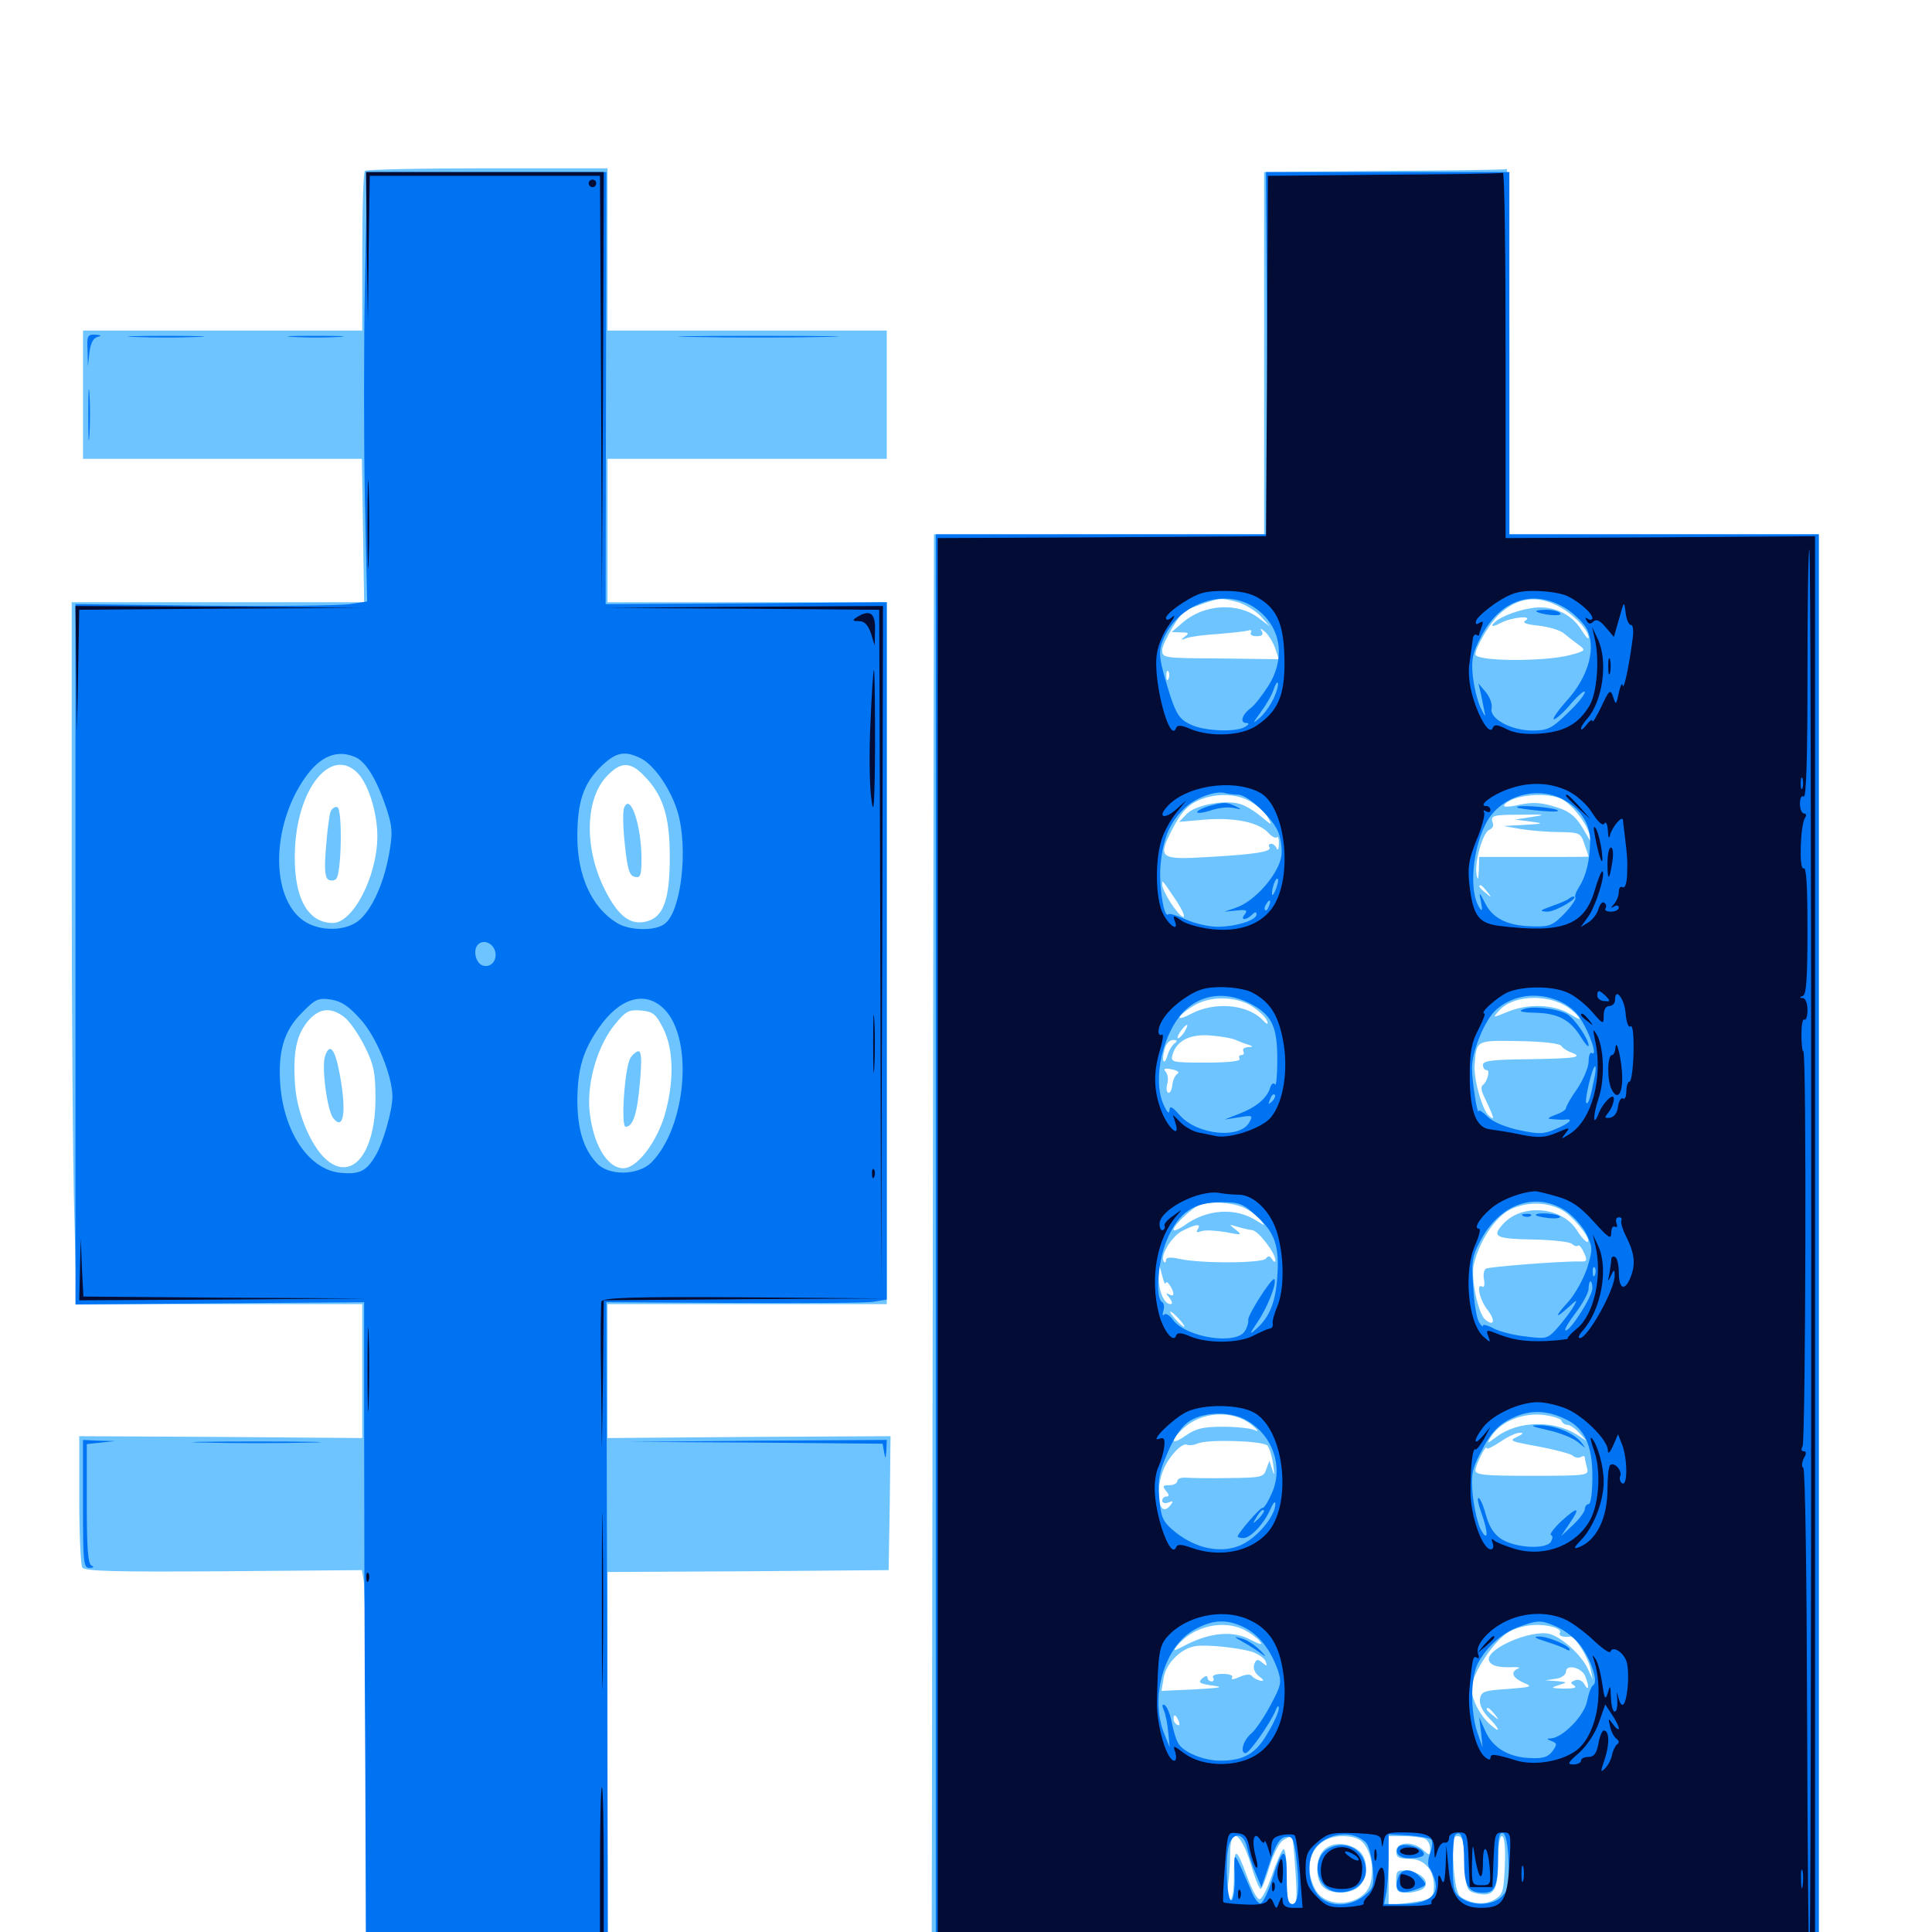 <svg xmlns="http://www.w3.org/2000/svg" viewBox="0 -1000 1000 1000">
	<path fill="#6dc4ff" d="M188.867 -911.523C188.086 -910.938 187.5 -891.992 187.5 -869.531V-828.906H115.234H42.969V-795.703V-762.5H115.234H187.305L187.891 -725.391L188.477 -688.281H112.891H37.109V-552.148C37.109 -477.148 37.695 -395.312 38.477 -370.508L39.648 -325H113.672H187.5V-290.43V-255.664L114.258 -256.25L41.016 -256.641V-224.023C41.016 -205.859 41.797 -190.039 42.578 -188.672C43.945 -186.719 59.375 -186.328 115.625 -186.719L187.305 -187.305L188.281 -181.641C188.867 -178.516 189.453 -132.617 189.453 -79.688V16.797H251.953H314.453V-84.766V-186.328L387.305 -186.719L459.961 -187.305L460.547 -222.07L460.938 -256.641L387.695 -256.25L314.453 -255.664V-290.43V-325H386.719H458.984V-506.641V-688.281H386.719H314.453V-725.391V-762.5H386.719H458.984V-795.703V-828.906H386.719H314.453V-870.898V-912.891H252.344C218.164 -912.891 189.453 -912.305 188.867 -911.523ZM185.352 -599.609C190.82 -593.75 195.312 -579.102 195.312 -567.188C195.312 -546.68 182.812 -522.266 172.266 -522.266C158.594 -522.266 151.367 -536.719 152.734 -561.719C154.492 -593.359 172.07 -613.672 185.352 -599.609ZM332.617 -599.219C343.164 -588.867 346.68 -577.734 346.68 -556.445C346.68 -534.18 343.359 -525.195 334.57 -523.047C326.367 -520.898 319.922 -525.781 313.086 -539.453C302.148 -561.133 302.734 -587.109 314.648 -598.828C321.289 -605.664 326.172 -605.664 332.617 -599.219ZM178.32 -473.438C181.055 -471.289 185.742 -464.453 188.867 -458.203C193.555 -448.828 194.336 -444.531 194.336 -431.445C194.336 -404.297 183.203 -389.258 170.312 -398.633C161.914 -404.688 153.906 -422.656 152.734 -438.086C151.562 -455.469 153.32 -464.062 159.375 -471.484C165.234 -478.32 171.289 -478.906 178.32 -473.438ZM343.359 -467.578C348.828 -456.445 349.023 -439.453 343.75 -421.875C339.258 -407.812 329.492 -395.312 322.656 -395.312C314.062 -395.312 306.641 -408.398 305.078 -425.781C303.906 -440.625 309.57 -459.375 318.555 -470.117C323.828 -476.562 325.586 -477.539 331.836 -476.953C338.086 -476.367 339.453 -475.195 343.359 -467.578ZM171.094 -579.883C170.508 -578.32 169.336 -569.922 168.75 -561.523C167.773 -550.391 168.164 -545.898 169.922 -544.727C171.094 -543.945 173.047 -544.141 174.023 -545.117C176.758 -547.852 177.344 -581.25 174.609 -582.227C173.438 -582.617 171.875 -581.641 171.094 -579.883ZM323.047 -581.836C322.266 -580.078 322.461 -571.484 323.438 -562.695C324.805 -549.805 325.781 -546.68 328.711 -546.094C331.445 -545.508 332.031 -546.875 332.031 -555.469C332.031 -572.852 326.172 -590.039 323.047 -581.836ZM168.359 -453.711C166.211 -448.438 169.336 -425.195 172.461 -421.289C177.93 -414.258 179.492 -424.805 175.781 -444.336C173.438 -457.031 170.703 -460.352 168.359 -453.711ZM326.172 -452.148C323.242 -446.484 321.289 -416.797 323.828 -416.797C327.734 -416.797 329.883 -423.828 331.25 -440.039C332.227 -451.172 332.031 -455.859 330.469 -455.859C329.297 -455.859 327.344 -454.102 326.172 -452.148ZM716.406 -911.523L654.297 -910.938V-817.188V-723.438H568.945H483.398L482.812 -352.344L482.227 18.75H711.914H941.406V-352.344V-723.438H861.328H781.25V-818.164C781.25 -870.312 780.664 -912.695 779.883 -912.5C778.906 -912.109 750.391 -911.719 716.406 -911.523ZM640.82 -688.281C644.531 -687.109 649.805 -683.984 652.539 -681.055L657.227 -675.781L651.562 -680.078C640.625 -688.477 622.852 -687.305 611.914 -677.539L606.445 -672.852L611.328 -672.656C615.43 -672.656 615.625 -672.266 613.281 -670.508C610.938 -668.75 611.133 -668.555 614.258 -669.727C616.406 -670.508 623.828 -671.484 630.859 -671.875C637.891 -672.461 644.727 -673.242 646.094 -673.633C647.461 -674.219 648.047 -673.633 647.461 -672.656C646.875 -671.484 648.047 -670.703 650.391 -670.703C653.125 -670.703 654.102 -671.484 653.125 -673.242C651.953 -675 652.344 -675 654.688 -673.047C656.445 -671.68 658.789 -667.773 659.961 -664.648L661.914 -658.789L631.836 -659.18C601.758 -659.375 601.562 -659.375 601.562 -663.672C601.562 -667.188 611.719 -684.18 613.867 -684.375C614.062 -684.375 617.773 -685.742 622.07 -687.305C631.641 -690.625 632.031 -690.625 640.82 -688.281ZM806.445 -686.328C814.062 -682.422 822.266 -674.023 822.266 -669.922C822.266 -668.75 820.508 -670.703 818.359 -674.219C813.086 -682.617 802.93 -687.109 792.188 -685.156C783.789 -683.789 774.414 -679.883 772.461 -676.562C771.875 -675.586 773.828 -675.977 776.758 -677.539C782.617 -680.664 793.945 -681.641 789.453 -678.711C787.695 -677.734 790.039 -676.758 796.289 -676.172C801.562 -675.586 807.617 -673.828 809.57 -672.07C811.719 -670.312 815.234 -667.578 817.383 -666.016C820.898 -663.477 820.703 -663.086 812.695 -660.938C799.219 -657.422 763.672 -657.617 763.672 -661.328C763.672 -664.844 771.289 -677.734 775.781 -681.836C785.156 -690.625 795.117 -692.188 806.445 -686.328ZM604.883 -648.828C604.297 -647.266 603.711 -647.852 603.711 -650C603.516 -652.148 604.102 -653.32 604.688 -652.539C605.273 -651.953 605.469 -650.195 604.883 -648.828ZM647.852 -584.766C651.172 -582.812 655.078 -579.102 656.445 -576.562C658.594 -572.461 658.398 -572.656 652.539 -577.539C649.023 -580.469 643.945 -583.398 641.406 -583.984C633.203 -586.133 618.555 -583.203 614.258 -578.711L610.352 -574.609L623.828 -575.781C639.062 -576.953 651.562 -574.414 656.445 -568.945C658.203 -566.992 660.156 -566.016 660.938 -566.602C661.523 -567.383 662.109 -565.625 661.914 -563.086C661.914 -560.547 661.328 -559.57 660.742 -560.938C660.352 -562.109 658.984 -563.281 658.008 -563.281C656.836 -563.281 656.445 -562.5 657.031 -561.523C658.594 -559.18 649.805 -557.812 625.977 -556.445C600.195 -554.883 599.023 -555.664 606.641 -570.508C610.742 -578.516 614.258 -582.812 619.141 -585.156C628.125 -589.648 640.039 -589.648 647.852 -584.766ZM807.227 -586.914C812.891 -584.766 821.289 -574.219 823.047 -567.188C824.219 -562.891 824.023 -563.086 821.094 -568.164C815.82 -577.734 812.695 -580.273 803.516 -582.812C797.07 -584.766 792.383 -584.766 786.133 -583.398C781.055 -582.227 777.93 -582.227 778.516 -583.203C781.641 -588.086 798.242 -590.234 807.227 -586.914ZM792.969 -577.148L784.18 -575.781L791.992 -574.805C799.414 -573.828 799.219 -573.633 789.062 -573.047L778.32 -572.461L787.109 -570.898C791.992 -570.117 800.781 -569.336 807.031 -569.336C817.578 -569.141 818.164 -568.945 820.117 -563.086C821.289 -559.57 822.266 -556.836 822.266 -556.641C822.266 -556.445 809.57 -556.445 793.945 -556.445H765.625L765.43 -549.609C765.234 -544.531 764.844 -543.945 764.258 -547.461C763.086 -553.711 767.578 -569.336 770.898 -570.508C772.461 -571.094 773.242 -572.656 772.656 -574.023C771.289 -577.93 772.461 -578.32 787.695 -578.32C799.805 -578.516 800.586 -578.32 792.969 -577.148ZM608.984 -533.594C612.305 -528.516 613.672 -525 612.305 -525.391C609.375 -526.562 601.562 -538.672 601.562 -542.188C601.562 -544.727 601.172 -545.117 608.984 -533.594ZM769.727 -538.477C772.266 -535.352 772.07 -535.156 769.141 -537.695C765.82 -540.234 764.844 -541.797 766.406 -541.797C766.797 -541.797 768.359 -540.234 769.727 -538.477ZM809.766 -479.688C811.914 -478.516 815.039 -476.172 816.602 -474.219C818.555 -471.875 817.578 -472.07 812.5 -475.195C804.102 -480.273 790.625 -480.664 780.078 -476.172C772.461 -473.047 772.461 -473.047 775.977 -476.953C782.617 -484.375 798.633 -485.742 809.766 -479.688ZM648.438 -478.906C652.148 -476.367 655.469 -473.047 655.859 -471.484C656.641 -469.531 655.859 -469.531 653.32 -472.266C645.312 -480.273 628.516 -481.641 616.406 -475.195C607.812 -470.703 608.984 -474.023 617.969 -479.492C626.562 -484.766 640.234 -484.375 648.438 -478.906ZM612.891 -465.625C611.523 -463.672 610.156 -462.305 609.57 -462.695C608.789 -463.477 613.086 -469.531 614.453 -469.531C614.844 -469.531 614.258 -467.773 612.891 -465.625ZM639.648 -461.719C641.797 -460.742 644.922 -459.57 646.484 -459.18C648.633 -458.398 648.633 -458.008 645.898 -458.008C643.945 -457.812 642.969 -457.031 643.555 -455.859C644.141 -454.883 643.75 -453.906 642.578 -453.906C641.406 -453.906 641.016 -453.125 641.602 -451.953C642.383 -450.781 636.133 -450 624.414 -450C606.641 -450 605.859 -450.195 606.836 -453.906C608.789 -461.133 615.625 -464.844 626.172 -464.062C631.445 -463.672 637.5 -462.695 639.648 -461.719ZM608.203 -460.156C607.031 -459.375 605.273 -456.836 604.492 -454.297C602.734 -448.047 600.977 -450.195 602.734 -456.641C603.32 -459.57 605.273 -461.719 607.227 -461.719C609.18 -461.719 609.57 -461.133 608.203 -460.156ZM808.203 -458.594C808.984 -457.422 811.328 -455.859 813.281 -455.273C819.727 -452.734 815.82 -452.148 791.406 -451.758C772.461 -451.562 767.578 -450.977 767.578 -448.828C767.578 -447.266 768.359 -446.094 769.531 -446.094C771.484 -446.094 769.727 -439.844 767.383 -438.281C766.406 -437.695 766.797 -434.961 768.164 -432.422C769.531 -429.688 771.289 -425.781 772.07 -423.828C773.242 -420.898 773.047 -420.508 770.703 -422.461C767.188 -425.391 762.695 -441.406 763.281 -449.023C764.258 -461.719 763.867 -461.523 786.328 -461.133C798.242 -460.938 807.422 -459.961 808.203 -458.594ZM609.375 -444.141C608.203 -443.359 607.031 -440.82 606.836 -438.672C606.641 -436.328 605.859 -434.375 604.883 -434.375C603.906 -434.375 603.516 -436.328 604.102 -438.672C604.883 -441.016 604.492 -443.945 603.32 -445.312C601.953 -446.875 602.93 -447.266 606.641 -446.484C609.57 -445.898 610.742 -444.922 609.375 -444.141ZM643.164 -375.195C646.68 -373.633 650.781 -370.898 652.344 -368.75C655.078 -365.234 655.078 -365.234 650.391 -368.164C639.453 -375.195 624.609 -374.219 612.891 -365.625C609.766 -363.477 607.422 -362.695 607.422 -363.477C607.422 -365.82 617.188 -375 621.094 -376.367C626.562 -378.32 636.719 -377.734 643.164 -375.195ZM810.352 -372.461C816.406 -367.773 823.438 -358.594 821.875 -357.227C821.289 -356.641 818.75 -359.18 816.406 -362.891C808.789 -375.391 788.086 -377.344 778.125 -366.602C771.875 -359.766 773.828 -358.789 794.531 -358.398C803.711 -358.203 812.305 -357.227 813.477 -356.25C814.844 -355.078 816.211 -354.688 816.797 -355.273C817.383 -355.859 818.75 -354.102 819.922 -351.562C821.68 -347.461 821.484 -346.875 817.773 -347.07C808.203 -347.266 770.898 -344.336 769.141 -343.359C767.969 -342.578 767.578 -340.039 768.164 -337.5C768.555 -334.961 768.164 -333.398 767.383 -333.984C763.867 -336.133 765.82 -327.344 769.727 -322.266C774.219 -316.602 773.438 -313.086 768.75 -316.992C765.039 -320.117 761.133 -338.672 762.891 -345.703C765.82 -358.008 774.219 -370.508 782.227 -374.219C791.602 -378.516 802.93 -377.734 810.352 -372.461ZM619.922 -363.672C618.945 -362.109 619.531 -361.914 621.68 -362.695C623.633 -363.477 629.102 -363.086 634.18 -362.305C642.773 -360.547 643.164 -360.742 639.648 -363.477C635.938 -366.406 635.938 -366.406 640.43 -365.039C642.969 -364.258 646.484 -363.477 648.242 -363.281C651.562 -362.695 660.156 -351.367 660.156 -347.656C660.156 -346.484 659.375 -346.68 658.398 -348.242C657.227 -350 656.445 -350.195 655.273 -348.633C653.906 -346.094 621.289 -345.898 610.352 -348.438C605.859 -349.414 603.516 -349.219 603.516 -347.852C603.516 -346.68 603.125 -346.289 602.539 -346.875C600 -349.414 606.25 -359.961 611.914 -362.891C619.336 -366.602 621.875 -366.797 619.922 -363.672ZM603.32 -335.742C603.516 -336.914 604.492 -336.328 605.469 -334.766C608.203 -330.664 607.812 -328.32 605.078 -330.078C603.32 -331.055 603.32 -330.469 605.273 -328.32C606.836 -326.172 607.031 -325 605.859 -325C602.539 -325 599.609 -331.836 599.805 -339.062L600 -345.508L601.562 -339.648C602.344 -336.523 603.125 -334.766 603.32 -335.742ZM610.352 -317.188C612.305 -315.039 613.477 -313.281 612.891 -313.281C612.305 -313.281 610.352 -315.039 608.398 -317.188C606.445 -319.336 605.273 -321.094 605.859 -321.094C606.445 -321.094 608.398 -319.336 610.352 -317.188ZM647.852 -262.5C651.172 -259.766 651.758 -258.594 649.414 -259.766C647.266 -260.742 639.844 -261.523 632.812 -261.523C622.656 -261.523 618.945 -260.547 613.867 -257.031C606.445 -251.758 605.273 -253.906 611.914 -260.156C621.68 -269.531 637.891 -270.508 647.852 -262.5ZM808.203 -264.648C808.594 -263.477 809.961 -262.5 811.328 -262.5C812.695 -262.5 815.43 -260.547 817.578 -258.203L821.289 -254.102L816.211 -257.422C804.102 -265.039 785.938 -264.648 774.805 -256.445C769.531 -252.539 769.336 -252.539 771.68 -256.25C776.367 -263.867 787.305 -268.555 797.852 -267.773C803.125 -267.188 807.812 -265.82 808.203 -264.648ZM785.156 -256.25C780.859 -254.297 781.836 -253.906 795.898 -251.367C804.297 -249.805 812.5 -247.656 813.867 -246.68C815.039 -245.508 817.188 -245.117 818.359 -245.898C819.336 -246.484 820.312 -246.484 820.312 -245.508C820.312 -244.727 820.898 -242.188 821.484 -240.039C822.461 -236.328 821.484 -236.133 793.164 -236.133C768.164 -236.133 763.672 -236.523 763.672 -239.062C763.867 -241.992 769.336 -252.93 769.531 -250.391C769.531 -249.609 772.656 -251.172 776.562 -253.711C780.469 -256.445 785.156 -258.594 786.914 -258.398C788.867 -258.398 788.086 -257.617 785.156 -256.25ZM656.055 -251.758C657.031 -250.586 658.398 -246.289 658.984 -241.992C659.766 -236.523 659.57 -235.742 658.594 -239.062L657.031 -243.945L655.469 -239.648C654.102 -235.352 652.93 -235.156 636.133 -234.961C626.172 -234.766 616.211 -234.961 613.867 -235.156C611.328 -235.352 609.375 -234.57 609.375 -233.398C609.375 -232.227 607.422 -231.25 605.273 -231.25C601.758 -231.25 601.562 -230.859 603.516 -228.32C605.273 -226.367 605.273 -225.391 603.711 -225.391C602.539 -225.391 601.562 -224.414 601.562 -223.242C601.562 -222.07 602.93 -221.68 604.688 -222.266C607.422 -223.438 607.617 -223.047 605.469 -220.508C599.805 -213.867 597.461 -228.32 602.344 -239.648C605.273 -246.484 612.109 -253.711 614.648 -252.148C615.43 -251.758 617.969 -251.953 620.117 -252.93C625.391 -255.078 653.516 -254.297 656.055 -251.758ZM644.336 -156.25C647.266 -154.688 650.781 -152.148 652.148 -150.391C653.711 -148.438 652.344 -148.633 647.07 -151.367C638.281 -156.055 626.758 -155.078 614.258 -148.828C607.227 -145.117 606.836 -145.117 609.375 -148.242C617.773 -158.398 633.398 -161.914 644.336 -156.25ZM804.102 -157.812C806.641 -157.031 808.008 -155.859 807.422 -154.883C806.445 -153.32 809.18 -152.344 812.891 -152.93C815.234 -153.125 821.875 -142.383 823.242 -136.328L824.414 -130.664L821.68 -136.523C818.359 -143.555 808.203 -152.734 801.953 -154.297C792.188 -156.641 768.555 -146.289 770.703 -140.43C771.875 -137.695 775.586 -136.719 784.18 -137.109C786.328 -137.109 786.914 -136.719 785.742 -136.328C781.641 -134.57 782.812 -131.641 788.477 -129.102C793.555 -126.953 792.969 -126.758 780.273 -125.781C767.969 -125 766.602 -124.414 766.016 -120.508C765.625 -117.773 767.383 -114.258 770.312 -111.133C776.367 -105.078 777.148 -102.148 771.289 -107.422C765.82 -112.305 761.719 -120.508 761.719 -126.172C761.719 -133.594 773.633 -151.367 781.25 -155.469C788.086 -158.984 796.289 -159.961 804.102 -157.812ZM647.852 -145.117C651.172 -143.945 654.492 -141.797 655.078 -140.039C656.055 -137.5 655.859 -137.305 653.32 -139.453C650.977 -141.406 650.195 -141.211 649.219 -138.672C648.438 -136.523 649.414 -134.18 651.562 -132.422C654.297 -130.469 654.492 -129.688 652.344 -130.078C650.781 -130.469 648.828 -131.445 648.047 -132.422C647.266 -133.594 644.727 -133.398 641.602 -132.031C638.672 -130.664 636.914 -130.469 637.695 -131.641C638.477 -132.812 636.328 -133.594 632.812 -133.594C629.297 -133.594 627.148 -132.812 627.93 -131.641C628.516 -130.664 628.125 -129.688 627.148 -129.688C625.977 -129.688 625 -130.664 625 -131.641C625 -132.812 623.828 -132.617 622.266 -131.25C619.922 -129.102 620.898 -128.516 627.734 -127.539C633.984 -126.758 631.836 -126.367 618.555 -125.586L601.172 -124.805L602.344 -131.641C603.516 -138.867 610.938 -146.484 618.164 -147.852C623.438 -149.023 640.234 -147.266 647.852 -145.117ZM806.055 -142.188C806.836 -142.773 805.664 -143.359 803.516 -143.164C801.367 -143.164 800.781 -142.578 802.344 -141.992C803.711 -141.406 805.469 -141.602 806.055 -142.188ZM820.508 -132.422C822.656 -126.953 822.461 -124.219 820.117 -128.125C819.141 -130.078 816.992 -131.055 815.234 -130.273C812.695 -129.297 812.695 -128.906 814.844 -127.539C816.406 -126.367 814.453 -125.977 809.57 -125.977C802.734 -126.172 802.344 -126.367 806.641 -127.734C811.523 -129.297 811.523 -129.297 805.664 -129.883L799.805 -130.273L805.273 -131.055C808.203 -131.445 810.547 -133.203 810.547 -134.766C810.547 -138.867 818.75 -136.914 820.508 -132.422ZM773.633 -112.695C776.172 -109.57 775.977 -109.375 773.047 -111.914C771.094 -113.281 769.531 -114.844 769.531 -115.234C769.531 -116.797 771.094 -115.82 773.633 -112.695ZM610.156 -108.984C610.742 -107.422 610.547 -106.641 609.375 -107.227C608.203 -107.812 607.422 -109.18 607.422 -110.352C607.422 -113.086 608.789 -112.5 610.156 -108.984ZM788.477 -101.172C789.258 -101.758 788.086 -102.344 785.938 -102.148C783.789 -102.148 783.203 -101.562 784.766 -100.977C786.133 -100.391 787.891 -100.586 788.477 -101.172ZM647.266 -35.547C649.414 -28.125 651.758 -22.266 652.539 -22.266C653.125 -22.266 655.273 -27.539 657.227 -34.18C659.375 -41.016 662.305 -46.68 664.648 -47.852C666.602 -49.023 668.555 -49.609 668.75 -49.219C669.141 -48.828 669.922 -41.016 670.508 -31.641C671.484 -17.383 671.289 -14.453 668.945 -14.453C666.602 -14.453 666.016 -17.578 666.016 -29.297C666.016 -37.695 665.234 -43.555 664.258 -42.773C663.281 -42.188 660.547 -35.938 658.203 -28.906C655.664 -21.68 652.93 -16.602 651.758 -16.992C650.391 -17.383 647.656 -22.656 645.508 -28.711C639.844 -44.141 638.672 -44.336 638.672 -29.492C638.672 -21.094 637.891 -16.406 636.523 -16.406C634.961 -16.406 634.57 -18.945 635.547 -23.828C636.133 -27.734 636.719 -35.352 636.719 -40.43C636.719 -54.688 641.992 -52.148 647.266 -35.547ZM705.469 -46.289C709.57 -41.602 711.133 -33.594 709.57 -26.172C707.227 -13.672 686.523 -10.938 680.664 -22.266C673.438 -36.133 680.469 -49.609 694.922 -49.609C699.805 -49.609 703.516 -48.438 705.469 -46.289ZM737.109 -48.438C738.867 -47.852 740.234 -45.508 740.234 -43.164C740.234 -39.453 740.039 -39.453 736.719 -42.383C731.445 -47.266 722.656 -46.68 722.656 -41.797C722.656 -38.672 724.023 -37.891 729.297 -37.891C737.109 -37.891 742.188 -32.422 742.188 -23.828C742.188 -17.383 740.82 -16.602 728.516 -15.039L718.75 -13.867V-31.836V-49.609H726.367C730.664 -49.609 735.352 -49.023 737.109 -48.438ZM758.203 -35.547C758.789 -22.266 759.18 -21.289 763.672 -20.117C773.047 -17.773 775.391 -21.094 775.391 -35.938C775.391 -44.141 776.172 -49.609 777.344 -49.609C778.711 -49.609 779.297 -44.141 778.906 -34.57C778.32 -20.703 777.93 -19.336 773.242 -16.602C768.359 -13.867 761.719 -14.453 756.055 -18.164C754.297 -19.336 752.93 -25 752.344 -34.766C751.562 -47.461 751.953 -49.609 754.492 -49.609C757.031 -49.609 757.812 -46.875 758.203 -35.547ZM684.961 -42.188C680.859 -37.695 680.664 -27.344 684.766 -23.438C688.867 -19.141 699.805 -19.531 703.711 -23.828C708.594 -29.102 708.008 -39.062 702.734 -42.578C696.875 -46.68 688.867 -46.484 684.961 -42.188ZM722.656 -26.367C722.656 -21.094 723.242 -20.312 728.125 -20.312C731.055 -20.312 734.766 -21.289 736.328 -22.266C740.82 -25.195 736.133 -30.859 728.711 -31.641C723.047 -32.227 722.656 -31.836 722.656 -26.367Z"/>
	<path fill="#0073f3" d="M188.867 -852.539C188.281 -820.312 188.281 -770.312 188.867 -741.406L190.039 -688.672L181.055 -687.305C176.172 -686.523 142.188 -686.133 105.469 -686.523L39.062 -687.305V-506.055V-324.805L113.867 -325.391L188.477 -325.977V-257.617C188.477 -220.117 188.672 -142.969 189.062 -86.328L189.453 16.797H252.148H314.648L314.258 -154.492L313.867 -325.977L379.102 -325.586C415.039 -325.391 447.656 -325.586 451.758 -326.172L458.984 -327.344V-507.812V-688.281L386.328 -687.695L313.477 -687.305L313.672 -799.219L313.867 -910.938H251.953H190.039ZM184.18 -608.008C189.648 -605.469 195.312 -595.898 200.195 -581.055C203.125 -571.875 203.32 -568.75 201.367 -557.812C198.633 -542.969 192.969 -530.273 186.523 -524.219C179.688 -517.773 165.234 -517.578 156.836 -523.633C140.039 -535.742 140.43 -572.266 157.617 -597.07C165.625 -608.789 174.609 -612.305 184.18 -608.008ZM331.836 -607.422C338.867 -603.711 347.266 -591.406 350.781 -579.688C356.25 -561.133 352.734 -528.906 344.336 -522.07C339.648 -517.969 325.977 -518.164 319.336 -522.266C306.25 -530.273 298.828 -546.68 298.828 -566.992C298.828 -584.766 301.953 -594.141 310.547 -602.734C318.555 -610.742 323.242 -611.719 331.836 -607.422ZM255.664 -509.18C258.203 -504.297 254.883 -498.828 250 -500.195C246.289 -501.172 244.531 -508.398 247.461 -511.133C249.805 -513.477 253.711 -512.5 255.664 -509.18ZM186.719 -472.266C194.922 -463.281 203.125 -442.969 203.125 -432.422C203.125 -425.195 198.242 -408.203 194.336 -401.758C189.648 -393.75 185.938 -391.992 176.172 -392.969C160.156 -394.531 147.266 -413.281 145.117 -437.891C143.75 -455.664 146.875 -466.602 156.445 -475.977C163.281 -483.008 164.844 -483.594 171.484 -482.617C176.953 -481.641 180.664 -479.102 186.719 -472.266ZM343.75 -477.734C359.18 -462.305 355.273 -416.602 337.109 -398.242C330.273 -391.602 315.234 -391.211 308.984 -397.852C301.953 -405.273 298.828 -415.625 298.828 -430.859C299.023 -446.875 301.758 -456.25 309.961 -467.969C320.703 -483.594 333.984 -487.5 343.75 -477.734ZM655.859 -817.188L656.445 -723.438H570.508H484.375V-352.344V18.75H694.922C810.938 18.75 913.672 18.164 923.438 17.578L941.406 16.211V-353.516V-723.438H861.328H781.25V-817.188V-910.938H718.359H655.273ZM648.047 -686.328C662.695 -677.344 666.211 -660.352 656.445 -644.922C653.32 -640.039 649.219 -634.766 647.266 -633.398C642.773 -630.078 641.602 -625.781 645.117 -625.781C646.68 -625.781 646.484 -625 644.531 -623.828C640.039 -620.898 623.438 -621.484 616.211 -625C610.742 -627.539 608.984 -630.078 605.664 -640.039C600 -658.203 599.414 -662.109 601.758 -668.164C608.789 -686.719 632.227 -695.898 648.047 -686.328ZM809.375 -685.742C813.672 -683.398 818.75 -678.516 820.898 -675.195C826.562 -665.43 822.461 -650 810.938 -637.305C806.25 -632.031 803.32 -627.734 804.297 -627.734C805.469 -627.734 809.57 -631.445 813.281 -635.938C817.188 -640.43 820.312 -642.969 820.312 -641.797C820.312 -640.43 816.211 -635.352 811.133 -630.664C803.125 -622.852 800.977 -621.875 793.164 -621.875C782.031 -621.875 770.703 -628.125 772.07 -633.398C772.461 -635.352 771.289 -639.062 769.141 -641.602L765.234 -646.289L766.602 -640.43C767.188 -637.305 768.164 -632.812 768.555 -630.664C769.141 -628.516 768.164 -629.883 766.406 -633.594C764.648 -637.305 762.891 -644.727 762.305 -650.195C761.523 -658.398 762.109 -661.914 766.406 -670.117C775.977 -689.062 792.773 -695.312 809.375 -685.742ZM659.57 -639.258C658.008 -635.547 654.688 -630.859 652.344 -628.711C648.047 -625 648.047 -625.195 652.734 -631.641C655.469 -635.352 658.398 -640.43 659.18 -642.969C659.961 -645.508 660.938 -647.07 661.328 -646.68C661.914 -646.094 661.133 -642.773 659.57 -639.258ZM640.82 -588.672C646.094 -588.672 659.57 -575.781 661.914 -568.555C663.086 -565.039 663.672 -559.961 663.281 -557.227C662.109 -547.852 649.414 -533.203 639.453 -530.078L633.789 -528.125L640.039 -528.711C645.117 -529.297 645.898 -528.906 644.336 -526.758C641.602 -523.633 644.922 -523.438 648.047 -526.562C649.609 -528.125 650.391 -528.125 650.391 -526.758C650.391 -523.633 639.648 -520.312 630.078 -520.312C625.586 -520.312 618.359 -522.07 613.867 -524.023C609.375 -526.172 605.273 -527.344 604.688 -526.758C602.344 -524.414 599.609 -542.773 600.781 -553.125C602.148 -566.602 605.664 -574.609 613.281 -581.836C618.75 -587.109 629.492 -591.016 634.375 -589.453C635.938 -589.062 638.672 -588.672 640.82 -588.672ZM810.547 -585.352C818.555 -580.664 823.242 -572.852 823.047 -564.258C822.852 -554.297 820.898 -546.484 817.383 -541.016C815.82 -538.477 814.844 -536.133 815.43 -535.547C816.016 -534.961 813.672 -531.25 809.961 -527.344C804.102 -521.289 802.148 -520.312 794.727 -520.508C781.055 -520.508 773.047 -524.219 768.945 -532.031C765.43 -538.867 765.43 -538.867 766.602 -533.008C767.383 -528.906 767.188 -527.93 765.82 -530.078C759.375 -539.648 762.891 -566.602 771.875 -578.125C781.055 -589.648 798.047 -592.969 810.547 -585.352ZM660.352 -539.648C659.375 -537.109 658.398 -535.938 658.398 -537.305C658.203 -540.234 660.352 -546.094 661.328 -545.117C661.914 -544.727 661.328 -542.188 660.352 -539.648ZM656.836 -531.055C656.25 -529.297 655.273 -528.32 654.883 -528.906C654.297 -529.492 654.492 -530.664 655.273 -531.836C657.031 -534.961 658.203 -534.375 656.836 -531.055ZM645.703 -481.25C658.203 -475.195 661.133 -469.336 661.133 -451.562C661.133 -443.359 660.547 -437.5 659.961 -438.672C659.18 -439.844 658.008 -439.062 657.422 -436.914C655.664 -431.445 650 -426.758 641.211 -423.438L633.789 -420.508L641.211 -421.68C648.242 -422.852 648.633 -422.656 646.68 -419.141C641.992 -410.352 619.922 -412.5 610.938 -422.461C606.641 -427.344 605.469 -427.93 605.273 -425.195C605.273 -423.047 603.906 -424.414 602.148 -428.516C596.289 -441.797 602.148 -466.602 613.672 -477.344C622.266 -485.352 633.984 -486.719 645.703 -481.25ZM806.641 -482.031C811.328 -480.078 816.016 -476.367 818.359 -472.266C823.047 -464.648 826.953 -453.32 824.023 -454.883C823.047 -455.664 822.266 -453.711 822.266 -450.586C822.266 -447.656 819.531 -441.211 816.406 -436.523C813.086 -431.836 810.547 -427.344 810.547 -426.367C810.547 -425.586 808.203 -424.023 805.273 -423.047C800.781 -421.289 800.586 -420.898 803.711 -420.703C805.859 -420.508 808.789 -420.312 810.156 -420.508C814.844 -421.094 812.305 -418.555 805.273 -415.625C799.023 -412.891 796.484 -412.891 786.328 -415.039C779.102 -416.602 772.656 -419.336 770.117 -421.875C767.578 -424.414 765.43 -425.781 765.43 -425C764.844 -421.68 761.914 -440.039 761.914 -447.07C761.719 -455.664 768.75 -472.656 774.609 -477.539C783.203 -484.961 795.117 -486.719 806.641 -482.031ZM825.195 -441.797C823.242 -431.836 822.07 -428.125 821.094 -429.102C819.922 -430.078 824.219 -448.047 825.586 -448.047C826.172 -448.047 825.977 -445.117 825.195 -441.797ZM658.398 -429.883C656.445 -428.125 656.25 -428.32 657.422 -431.055C658.008 -433.008 659.18 -433.984 659.766 -433.398C660.352 -432.812 659.766 -431.25 658.398 -429.883ZM650.195 -370.703C659.766 -362.305 662.305 -355.078 661.133 -339.258C660.352 -326.367 657.227 -318.359 650.391 -312.305C646.484 -308.789 646.484 -309.18 650.977 -315.82C656.25 -323.633 661.133 -336.328 659.57 -337.891C658.398 -339.062 645.312 -318.75 646.094 -316.602C646.289 -315.82 645.703 -313.281 644.531 -311.328C640.43 -303.516 613.672 -307.617 607.031 -316.992C605.469 -319.141 603.516 -320.508 602.539 -319.531C601.758 -318.75 601.562 -319.727 602.148 -321.484C602.734 -323.438 602.539 -325.391 601.562 -325.977C597.656 -328.32 599.414 -348.047 604.297 -358.984C610.352 -372.656 617.969 -377.734 632.227 -377.734C641.406 -377.734 643.555 -376.953 650.195 -370.703ZM810.742 -373.047C814.648 -370.312 819.336 -365.039 821.289 -360.938C824.414 -354.297 824.414 -353.125 821.484 -343.555C819.531 -337.891 815.234 -330.078 811.719 -326.172C804.492 -318.359 804.688 -316.797 812.109 -323.633C816.406 -327.539 816.602 -327.539 814.648 -324.023C813.477 -321.875 809.961 -317.188 806.836 -313.477C801.172 -307.031 800.781 -306.836 790.039 -308.203C783.984 -308.789 776.367 -310.742 773.242 -312.305C770.117 -314.062 767.578 -314.648 767.578 -313.867C767.578 -312.891 766.602 -313.867 765.43 -315.82C764.258 -317.969 762.891 -326.172 762.5 -334.375C761.523 -348.047 762.109 -350.195 766.992 -359.18C777.344 -377.539 795.703 -383.203 810.742 -373.047ZM825.586 -340.234C825 -338.672 824.414 -339.258 824.414 -341.406C824.219 -343.555 824.805 -344.727 825.391 -343.945C825.977 -343.359 826.172 -341.602 825.586 -340.234ZM824.219 -333.203C824.219 -329.102 813.086 -311.328 810.352 -311.328C809.375 -311.328 811.719 -315.43 815.43 -320.312C819.141 -325.195 822.266 -330.859 822.266 -333.008C822.266 -334.961 822.656 -336.719 823.242 -336.719C823.828 -336.719 824.219 -335.156 824.219 -333.203ZM811.133 -265.039C820.312 -260.352 824.219 -251.758 824.219 -235.742C824.219 -227.539 823.438 -221.484 822.266 -221.484C821.289 -221.484 820.312 -220.312 820.312 -218.945C820.312 -217.578 817.578 -213.867 814.062 -210.547L808.008 -204.883L812.305 -211.328C818.359 -220.117 816.797 -220.508 808.203 -212.695C804.297 -208.984 801.953 -205.859 802.734 -205.469C803.906 -205.078 803.711 -203.711 802.734 -201.953C800.195 -198.047 785.156 -198.633 777.539 -203.125C773.633 -205.469 771.094 -209.18 769.336 -215.039C768.164 -219.727 766.406 -224.023 765.43 -224.609C764.453 -225 765.039 -221.875 766.602 -217.383C770.508 -206.641 770.312 -201.172 766.406 -208.398C764.844 -211.328 763.086 -219.141 762.305 -225.977C761.328 -236.523 761.914 -239.648 766.211 -247.852C772.07 -259.57 776.562 -263.867 786.523 -267.578C794.531 -270.312 802.344 -269.531 811.133 -265.039ZM645.898 -264.453C658.984 -256.641 664.258 -240.625 658.398 -227.344C656.445 -222.852 654.297 -219.336 653.516 -219.531C652.148 -219.727 640.625 -206.25 640.625 -204.688C640.625 -204.297 641.992 -203.906 643.555 -203.906C647.266 -203.906 654.102 -211.133 657.422 -218.555C658.789 -221.875 659.961 -223.242 660.156 -221.875C660.352 -215.234 650 -203.125 641.211 -199.805C630.469 -195.703 617.383 -199.023 606.641 -208.398C601.758 -212.695 600.781 -215.234 600 -225C599.219 -234.766 600.195 -238.672 604.688 -248.828C608.203 -257.031 612.109 -262.305 616.016 -264.648C624.023 -269.531 637.891 -269.531 645.898 -264.453ZM651.562 -214.062C648.242 -210.938 648.047 -210.938 650.586 -215.039C651.953 -217.383 653.516 -218.945 654.102 -218.359C654.688 -217.969 653.516 -216.016 651.562 -214.062ZM643.75 -157.812C651.367 -154.102 657.617 -146.289 661.328 -135.742C663.477 -129.297 663.281 -127.93 657.617 -117.383C654.297 -111.133 649.805 -104.492 647.656 -102.734C643.555 -99.414 641.602 -92.578 644.727 -92.578C646.68 -92.578 657.422 -108.008 660.156 -114.453C661.133 -116.992 661.914 -117.578 661.914 -116.016C662.109 -114.453 659.57 -108.594 656.25 -103.125C650.195 -92.383 643.945 -88.672 631.445 -88.672C623.047 -88.672 612.109 -93.164 609.766 -97.852C608.594 -99.805 607.227 -104.688 606.445 -108.789C605.664 -112.695 604.102 -116.602 602.93 -117.383C601.562 -118.164 601.367 -117.383 602.344 -114.844C603.32 -112.891 604.297 -107.617 604.688 -103.32L605.469 -95.508L602.734 -102.344C594.922 -121.094 602.539 -147.852 618.164 -156.445C627.539 -161.719 634.766 -162.109 643.75 -157.812ZM805.273 -158.203C808.789 -156.836 813.867 -153.125 816.602 -150C822.656 -143.359 827.539 -129.883 824.805 -127.93C823.633 -127.344 822.266 -123.438 821.484 -119.531C820.117 -112.109 808.984 -100.586 802.734 -100.195C800.391 -100.195 800.391 -99.805 803.125 -98.828C806.055 -97.656 806.055 -97.07 803.516 -93.555C801.367 -90.625 798.633 -89.648 791.992 -90.039C780.664 -90.43 772.461 -95.508 768.75 -104.102L765.625 -111.133L766.602 -103.32L767.383 -95.508L764.648 -103.32C761.133 -114.062 761.133 -130.664 764.648 -138.477C768.945 -147.07 777.344 -154.883 786.328 -158.008C796.094 -161.523 797.656 -161.523 805.273 -158.203ZM706.836 -46.484C708.398 -45.117 709.961 -39.258 710.547 -33.398C711.328 -23.828 710.938 -22.461 706.055 -18.75C698.242 -12.5 686.914 -12.891 681.836 -19.531C676.172 -26.758 676.367 -39.844 682.227 -45.117C689.258 -51.758 700.586 -52.344 706.836 -46.484ZM740.82 -47.852C741.602 -47.07 741.406 -43.945 740.234 -40.82C739.062 -37.695 738.867 -34.57 739.844 -33.203C740.82 -32.031 742.188 -28.711 742.969 -25.781C744.531 -18.555 738.477 -14.453 725.977 -14.453H716.406L717.578 -20.508C718.164 -23.828 718.75 -32.031 718.75 -38.672V-50.586L728.906 -50C734.57 -49.609 740.039 -48.633 740.82 -47.852ZM757.812 -37.109C757.812 -23.828 759.766 -20.312 767.773 -20.312C774.023 -20.312 775.391 -23.828 775.391 -40.43C775.391 -48.633 775.977 -51.758 777.93 -51.172C779.492 -50.586 780.469 -45.312 780.859 -36.328C781.25 -24.414 780.859 -21.875 777.344 -18.359C772.656 -13.672 762.5 -13.281 756.25 -17.578C752.539 -20.117 751.953 -22.266 751.953 -34.766C751.953 -42.578 752.539 -49.609 753.125 -50.195C756.25 -53.125 757.812 -48.633 757.812 -37.109ZM645.508 -43.555C646.289 -40.039 648.242 -34.18 650 -30.273L652.93 -23.242L657.227 -35.938C660.352 -45.508 662.5 -48.828 665.43 -49.219C668.75 -49.805 669.531 -48.438 670.703 -40.625C672.852 -24.414 672.266 -14.453 668.945 -14.453C666.602 -14.453 666.016 -17.383 666.016 -28.516C666.016 -44.922 663.672 -44.531 658.398 -26.953C656.445 -20.703 653.711 -15.234 652.539 -14.844C651.367 -14.453 649.023 -17.578 647.461 -21.68C645.703 -25.781 643.164 -31.836 641.602 -34.961C638.867 -40.82 638.672 -40.625 639.062 -29.102C639.258 -22.656 638.477 -16.992 637.5 -16.406C635.352 -15.234 633.984 -34.375 635.742 -43.359C637.305 -51.953 643.75 -52.148 645.508 -43.555ZM795.117 -683.594C794.727 -683.984 797.07 -684.375 800.391 -684.375C803.711 -684.375 807.031 -683.594 807.617 -682.422C808.594 -680.664 797.266 -681.836 795.117 -683.594ZM625.195 -582.617C621.68 -581.445 619.141 -580.078 619.727 -579.492C620.312 -578.906 623.633 -579.492 627.148 -580.664C630.469 -581.836 635.547 -582.422 638.477 -581.836C642.773 -580.859 642.969 -581.055 639.648 -582.617C634.766 -584.961 633.594 -584.961 625.195 -582.617ZM785.352 -582.031C785.742 -581.641 791.406 -580.859 797.852 -580.273C804.883 -579.688 808.008 -579.883 805.664 -580.859C801.953 -582.422 783.594 -583.594 785.352 -582.031ZM811.914 -534.766C811.328 -534.18 807.422 -532.422 803.32 -531.055C796.875 -528.711 796.484 -528.32 800.977 -528.125C805.273 -528.125 818.164 -535.742 814.258 -535.938C813.672 -535.938 812.695 -535.352 811.914 -534.766ZM788.281 -477.539C785.547 -476.562 787.695 -475.977 794.727 -475.781C806.445 -475.586 812.891 -472.07 818.359 -463.086C820.508 -459.57 822.266 -457.812 822.266 -458.789C822.266 -462.305 814.844 -473.047 810.938 -475.195C805.469 -478.125 792.578 -479.492 788.281 -477.539ZM788.672 -370.508C787.109 -371.094 787.695 -371.68 789.844 -371.68C791.992 -371.875 793.164 -371.289 792.383 -370.703C791.797 -370.117 790.039 -369.922 788.672 -370.508ZM794.922 -371.094C794.922 -372.656 806.445 -371.875 807.422 -370.312C807.812 -369.531 805.273 -369.141 801.562 -369.531C797.852 -369.922 794.922 -370.703 794.922 -371.094ZM801.172 -259.766C807.422 -258.398 814.258 -255.664 816.797 -253.516C821.094 -250 821.094 -250 818.359 -253.516C814.453 -258.398 804.297 -262.5 796.484 -262.305C791.406 -262.305 792.578 -261.719 801.172 -259.766ZM643.555 -150C646.875 -148.242 651.172 -145.312 653.32 -143.75C655.469 -141.992 655.078 -142.969 652.344 -145.703C649.609 -148.438 645.312 -151.367 642.578 -151.953C638.281 -153.125 638.477 -152.93 643.555 -150ZM800 -150.391C804.492 -149.023 808.984 -147.266 810.352 -146.484C811.523 -145.703 812.5 -145.508 812.5 -146.094C812.5 -148.242 800.977 -153.125 796.484 -152.93C793.359 -152.93 794.531 -152.148 800 -150.391ZM687.891 -43.359C678.125 -38.477 681.25 -21.875 691.992 -20.703C699.805 -19.727 707.031 -25 707.031 -31.641C707.031 -41.992 697.266 -48.047 687.891 -43.359ZM723.633 -43.75C721.484 -40.234 725.391 -37.5 732.031 -38.281C736.133 -38.672 737.695 -39.648 736.719 -41.211C734.57 -44.531 725.195 -46.484 723.633 -43.75ZM723.633 -28.125C721.289 -20.898 724.609 -18.945 733.594 -22.266C738.672 -24.219 738.672 -24.414 735.352 -28.125C730.859 -33.203 725.195 -33.203 723.633 -28.125ZM45.312 -818.75L45.508 -810.352L46.289 -817.578C46.875 -822.266 48.242 -825 50.391 -825.586C52.734 -826.172 52.539 -826.562 49.414 -826.758C45.312 -826.953 44.922 -826.172 45.312 -818.75ZM69.922 -825.586C60.938 -825.781 68.164 -826.172 85.938 -826.172C103.711 -826.172 110.938 -825.781 102.148 -825.586C93.164 -825.195 78.711 -825.195 69.922 -825.586ZM151.953 -825.586C145.117 -825.977 150.195 -826.172 163.086 -826.172C175.977 -826.172 181.445 -825.977 175.391 -825.586C169.141 -825.195 158.594 -825.195 151.953 -825.586ZM358.984 -825.586C340.43 -825.781 355.469 -826.172 392.578 -826.172C429.688 -826.172 444.727 -825.781 426.367 -825.586C407.812 -825.195 377.344 -825.195 358.984 -825.586ZM45.703 -784.961C45.703 -773.242 45.898 -768.555 46.289 -774.805C46.68 -781.055 46.68 -790.625 46.289 -796.289C45.898 -801.953 45.703 -796.875 45.703 -784.961ZM42.969 -221.484C42.969 -191.016 43.164 -188.281 46.484 -188.477C48.438 -188.477 48.828 -189.062 47.461 -189.648C45.508 -190.234 44.922 -198.633 44.922 -221.484V-252.539L52.344 -253.32L59.57 -254.102L51.367 -254.297L42.969 -254.688ZM106.055 -253.32C91.211 -253.516 103.32 -253.906 132.812 -253.906C162.305 -253.906 174.414 -253.516 159.766 -253.32C144.922 -252.93 120.703 -252.93 106.055 -253.32ZM391.016 -253.32L456.836 -252.734L457.617 -248.242C458.398 -244.531 458.398 -244.727 458.789 -249.414L458.984 -254.688L392.188 -254.297L325.195 -253.711Z"/>
	<path fill="#020c35" d="M189.844 -872.461L190.43 -833.789L190.82 -871.484L191.406 -908.984H250.977H310.547L311.133 -798.242L311.523 -687.305L312.109 -799.219L312.5 -910.938H250.977H189.453ZM716.406 -909.57L656.25 -908.984L655.859 -815.625L655.273 -722.461L570.312 -721.875L485.352 -721.484V-352.344V16.797H712.5H939.453V-352.93V-722.461L859.375 -721.875L779.297 -721.484V-816.211C779.297 -868.359 778.711 -910.742 777.93 -910.547C776.953 -910.156 749.414 -909.766 716.406 -909.57ZM937.5 -350C937.5 -149.023 937.109 15.039 936.523 14.648C936.133 14.062 935.547 -43.164 935.352 -112.695C935.156 -183.008 934.375 -239.648 933.398 -240.234C932.422 -240.82 932.617 -242.969 933.594 -245.117C935.156 -247.656 934.961 -248.828 933.594 -248.828C932.422 -248.828 932.031 -249.805 933.008 -251.367C934.57 -254.102 935.156 -455.859 933.398 -455.859C932.812 -455.859 932.422 -459.766 932.422 -464.453C932.422 -469.336 933.008 -472.852 933.984 -472.266C934.766 -471.68 935.547 -474.023 935.547 -477.148C935.547 -480.664 934.57 -483.203 933.203 -483.398C931.25 -483.398 931.25 -483.789 933.203 -484.57C934.961 -485.156 935.547 -493.945 935.547 -518.555C935.547 -541.211 934.961 -551.367 933.594 -550.586C931.055 -549.023 931.836 -572.461 934.18 -576.562C935.156 -577.734 934.961 -578.906 933.789 -578.906C932.617 -578.906 931.641 -581.25 931.641 -583.984C931.641 -586.719 932.422 -588.477 933.594 -587.695C934.961 -586.914 935.547 -608.594 935.547 -650.977C935.547 -686.523 935.938 -715.625 936.523 -715.625C937.109 -715.625 937.5 -551.172 937.5 -350ZM651.758 -690.234C661.328 -684.57 664.648 -676.172 664.844 -658.008C665.039 -640.039 661.523 -631.836 650.391 -624.414C642.773 -619.141 626.758 -618.359 616.211 -622.656C611.328 -624.805 609.375 -624.805 608.789 -623.242C605.469 -614.258 596.484 -648.438 598.828 -661.719C599.414 -666.211 602.344 -672.852 605.078 -676.562C607.812 -680.273 608.594 -682.227 606.836 -680.664C604.688 -678.906 603.516 -678.711 603.516 -680.273C603.516 -681.445 607.617 -685.156 612.695 -688.281C620.312 -693.164 623.828 -694.141 633.594 -694.141C641.992 -694.141 647.461 -692.969 651.758 -690.234ZM809.961 -691.992C815.82 -689.844 824.219 -682.812 824.219 -680.078C824.219 -679.102 823.242 -678.906 821.875 -679.688C820.508 -680.664 820.312 -680.273 821.289 -678.711C822.266 -676.953 823.242 -676.758 824.805 -678.32C826.172 -679.688 828.125 -678.906 831.055 -675.391L835.352 -670.312L838.086 -679.883C840.625 -689.062 840.625 -689.062 841.406 -683.008C841.797 -679.492 842.969 -676.562 844.141 -676.562C845.312 -676.562 845.703 -673.438 844.922 -668.359C842.969 -654.102 840.43 -642.188 839.844 -645.312C839.648 -646.875 838.672 -645.117 837.891 -641.406C836.523 -634.961 836.328 -634.961 834.961 -639.258C833.594 -643.359 833.008 -643.164 828.906 -634.375C826.367 -629.102 824.414 -625.781 824.219 -626.758C824.219 -627.93 822.852 -626.953 821.289 -625C819.727 -622.852 818.359 -621.875 818.359 -622.852C818.359 -623.828 819.727 -625.977 821.484 -627.93C829.492 -636.914 832.422 -657.422 827.148 -668.945L824.023 -675.586L825.586 -668.75C827.93 -658.203 826.562 -641.602 822.852 -634.961C817.188 -625.391 809.961 -621.289 797.266 -620.312C789.258 -619.727 783.984 -620.508 779.688 -622.656C775.195 -625 773.438 -625.195 772.656 -623.242C771.094 -619.336 765.82 -627.539 762.305 -639.258C760.352 -646.094 759.766 -652.539 760.742 -657.812C761.328 -662.305 762.109 -667.383 762.305 -669.141C762.5 -670.898 763.281 -671.875 764.062 -671.484C764.844 -670.898 765.625 -670.898 765.625 -671.484C765.625 -671.875 766.211 -673.828 766.992 -675.781C767.969 -678.32 767.578 -678.711 765.625 -677.539C764.062 -676.562 763.477 -676.953 764.062 -678.711C764.453 -680.273 769.141 -684.375 774.219 -687.891C782.031 -692.969 785.547 -694.141 793.945 -694.141C799.805 -694.141 806.836 -693.164 809.961 -691.992ZM933.008 -592.188C932.422 -590.82 932.031 -591.797 932.031 -594.531C932.031 -597.266 932.422 -598.242 933.008 -597.07C933.398 -595.703 933.398 -593.359 933.008 -592.188ZM651.953 -589.844C665.82 -582.617 669.727 -544.141 657.812 -529.102C651.758 -521.484 641.602 -517.773 628.32 -518.945C622.07 -519.531 614.648 -521.484 611.914 -523.242C607.422 -526.367 607.031 -526.367 608.008 -523.438C610.352 -517.773 605.664 -520.117 602.148 -526.758C598.047 -534.18 597.656 -554.688 601.367 -565.82C602.734 -569.922 606.055 -575.977 608.984 -579.492L614.062 -585.742L608.789 -581.055C603.125 -575.977 599.219 -576.758 603.516 -581.836C612.891 -593.164 637.695 -597.266 651.953 -589.844ZM811.523 -590.625C816.211 -588.281 821.484 -583.594 824.219 -579.102C827.344 -574.219 829.688 -572.266 830.469 -573.828C831.25 -575 832.031 -573.438 832.227 -570.117C832.422 -566.211 832.812 -565.43 833.398 -567.969C834.57 -572.07 839.648 -578.125 840.039 -575.586C840.039 -574.805 840.625 -570.898 841.016 -567.188C842.383 -556.055 842.383 -554.883 842.188 -547.07C841.992 -542.578 841.016 -540.039 839.844 -540.82C838.867 -541.406 837.891 -540.43 837.891 -538.477C837.891 -536.328 836.719 -533.594 835.547 -532.227C833.594 -530.078 833.594 -529.688 835.547 -530.859C836.719 -531.641 837.891 -531.25 837.891 -530.273C837.891 -529.102 836.133 -528.125 833.789 -528.125C831.641 -528.125 830.273 -528.906 831.055 -529.883C831.641 -530.859 831.25 -532.227 830.273 -532.812C829.297 -533.398 828.125 -532.031 827.344 -529.492C826.758 -527.148 824.414 -524.023 822.266 -522.656L818.164 -520.117L822.07 -525.586C825.977 -531.055 831.055 -547.266 829.492 -549.023C828.906 -549.414 827.148 -545.117 825.391 -539.062C820.117 -521.094 808.789 -516.797 776.562 -520.703C765.234 -522.07 762.5 -525.781 760.547 -542.188C759.57 -550.977 760.156 -554.883 764.258 -565.234C767.188 -572.07 768.75 -578.516 768.164 -579.492C767.578 -580.664 767.969 -580.859 769.141 -580.078C770.508 -579.297 771.484 -579.688 771.484 -580.664C771.484 -581.836 770.508 -582.812 769.141 -582.812C764.844 -582.812 772.07 -588.477 780.273 -591.406C791.211 -595.508 802.148 -595.117 811.523 -590.625ZM648.047 -486.328C657.227 -481.445 661.523 -475 664.062 -461.719C666.992 -446.875 664.453 -429.883 658.008 -421.875C653.711 -416.211 636.914 -410.547 629.688 -411.914C627.148 -412.5 622.852 -413.281 620.117 -413.867C617.383 -414.453 613.281 -416.797 611.133 -418.945L607.031 -423.047L608.398 -418.75C611.133 -410.352 604.688 -415.82 601.172 -424.805C597.07 -435.547 596.875 -444.727 600.391 -456.445C601.953 -461.523 602.344 -465.039 601.367 -464.453C600.391 -463.867 599.609 -464.648 599.609 -466.016C599.805 -471.094 605.078 -477.93 613.281 -483.398C619.922 -487.891 623.828 -489.062 632.227 -489.062C638.086 -489.062 645.117 -487.891 648.047 -486.328ZM811.133 -486.328C814.648 -484.961 820.312 -480.469 823.828 -476.562C829.883 -469.531 830.078 -469.531 830.078 -474.414C830.078 -477.539 831.25 -479.297 833.008 -479.297C834.57 -479.297 835.938 -480.664 835.938 -482.422C835.938 -489.258 840.82 -483.203 841.406 -475.586C841.797 -470.898 842.773 -467.969 843.945 -468.75C845.117 -469.531 845.703 -464.453 845.508 -455.078C845.312 -446.875 844.336 -440.234 843.555 -440.234C842.578 -440.234 841.797 -437.891 841.797 -435.156C841.797 -432.422 841.016 -430.664 840.039 -431.445C839.062 -432.031 837.891 -430.078 837.5 -427.344C837.109 -424.023 835.547 -421.875 833.398 -421.484C830.469 -421.094 830.273 -421.484 832.422 -424.023C834.766 -426.953 836.328 -432.422 834.57 -432.422C833.008 -432.422 828.906 -427.539 827.539 -423.828C824.414 -415.82 824.414 -422.461 827.344 -431.25C830.859 -441.406 830.273 -458.594 826.172 -465.039C824.414 -467.773 824.414 -467.188 825.586 -461.719C829.883 -442.578 824.023 -420.312 812.5 -413.086C807.812 -410.156 807.812 -410.156 810.352 -413.477C812.891 -416.602 812.5 -416.602 805.664 -413.672C799.609 -411.133 796.289 -410.938 787.305 -412.695C781.25 -414.062 774.219 -415.039 771.484 -415.43C764.062 -416.016 760.742 -424.805 760.742 -443.164C760.742 -455.664 761.719 -460.547 765.234 -467.188C767.578 -471.68 768.945 -475.391 768.359 -475.391C765.43 -475.391 774.805 -483.789 780.273 -486.328C787.891 -489.648 803.125 -489.844 811.133 -486.328ZM831.25 -484.375C833.594 -481.836 833.594 -481.445 830.469 -481.836C828.516 -481.836 826.758 -483.203 826.758 -484.57C826.758 -487.891 827.734 -487.695 831.25 -484.375ZM767.578 -474.609C767.578 -475 766.797 -475.391 765.625 -475.391C764.648 -475.391 763.672 -474.414 763.672 -473.242C763.672 -472.266 764.648 -471.875 765.625 -472.461C766.797 -473.047 767.578 -474.023 767.578 -474.609ZM641.016 -381.641C649.219 -381.641 658.398 -372.266 661.328 -360.938C664.844 -348.047 664.648 -332.227 661.133 -323.828C659.57 -320.117 658.398 -316.016 658.789 -314.648C658.984 -313.477 658.398 -312.5 657.227 -312.305C656.25 -312.305 652.539 -310.547 649.023 -308.789C641.406 -304.688 625.391 -304.492 616.211 -308.203C611.328 -310.352 609.375 -310.352 608.789 -308.789C607.422 -304.492 602.148 -311.133 599.805 -320.117C595.117 -338.672 598.828 -358.984 608.984 -370.703C612.305 -374.414 612.305 -374.414 607.227 -370.703C604.297 -368.75 602.344 -366.406 602.734 -365.625C603.125 -364.844 602.93 -363.867 601.953 -363.281C601.172 -362.891 600.195 -364.062 600.195 -366.211C599.609 -373.633 620.898 -384.766 631.836 -382.422C633.984 -382.031 638.086 -381.641 641.016 -381.641ZM806.055 -380.664C813.477 -378.516 817.969 -375.391 825 -367.578C832.617 -359.18 833.984 -358.203 833.984 -361.914C833.984 -364.258 834.766 -365.625 835.938 -365.039C837.109 -364.453 837.305 -365.234 836.719 -366.797C836.133 -368.555 836.523 -369.922 837.891 -369.922C839.062 -369.922 839.648 -369.336 839.258 -368.359C838.672 -367.578 839.844 -363.477 841.992 -359.375C846.289 -350.586 846.68 -344.922 843.555 -337.891C840.625 -331.445 837.891 -333.203 837.891 -341.602C837.891 -345.312 837.109 -348.828 835.938 -349.414C834.961 -350 833.984 -349.414 833.984 -348.047C833.984 -346.68 833.398 -343.359 833.008 -340.625C832.031 -336.328 832.227 -336.328 833.789 -339.648C835.352 -342.969 835.742 -343.164 835.742 -340.039C836.133 -333.008 821.875 -307.422 817.773 -307.422C816.602 -307.422 817.188 -308.984 818.945 -310.938C828.711 -321.68 832.812 -343.359 827.148 -355.273L824.414 -361.133L825.781 -355.273C829.492 -339.648 825.195 -319.922 816.406 -312.5C813.281 -309.961 811.133 -307.617 811.523 -307.227C811.914 -306.836 806.836 -306.25 800.195 -305.859C789.062 -305.469 782.422 -306.445 772.656 -310.547C769.531 -311.719 769.141 -311.328 770.312 -308.398C771.68 -304.883 771.484 -304.883 767.773 -308.203C759.766 -315.43 757.422 -342.188 763.672 -355.859C765.625 -360.352 766.602 -364.062 765.43 -364.062C762.109 -364.062 767.188 -371.289 773.633 -375.977C778.906 -379.688 787.305 -382.812 794.141 -383.398C795.312 -383.594 800.586 -382.227 806.055 -380.664ZM811.523 -270.508C820.312 -266.406 832.031 -254.688 832.227 -249.414C832.227 -247.07 833.203 -247.852 834.961 -251.758L837.5 -257.617L839.648 -252.148C842.383 -244.922 842.578 -230.664 839.648 -232.227C838.477 -233.008 838.086 -234.766 838.672 -236.133C839.648 -239.062 835.352 -243.555 833.398 -241.602C832.617 -241.016 832.031 -235.352 832.031 -229.297C832.031 -214.258 826.367 -202.734 817.383 -199.219C814.258 -198.047 814.453 -198.828 818.75 -203.32C825 -209.961 830.078 -223.047 830.078 -233.203C830.078 -240.82 826.953 -252.344 823.828 -255.664C822.852 -256.641 823.438 -253.711 825.195 -248.828C828.711 -239.062 827.734 -222.266 823.242 -213.672C816.406 -200.586 800.195 -193.945 784.961 -198.047C780.273 -199.414 775.195 -201.367 773.828 -202.344C772.07 -203.906 771.68 -203.711 772.656 -201.172C773.242 -199.414 772.852 -198.047 771.68 -198.047C767.188 -198.047 760.938 -216.016 761.133 -228.32C761.133 -241.797 762.305 -250.781 763.672 -249.805C764.258 -249.414 766.211 -251.953 768.164 -255.273L771.484 -261.523L767.578 -256.836C762.5 -250.977 762.5 -254.492 767.578 -261.133C772.852 -267.969 786.523 -274.219 795.898 -274.219C800.195 -274.219 807.227 -272.461 811.523 -270.508ZM649.609 -268.555C665.234 -258.984 668.945 -220.508 655.664 -206.25C646.68 -196.68 631.25 -193.75 616.797 -198.828C611.523 -200.781 609.375 -200.781 608.789 -199.219C606.055 -192.188 597.656 -215.43 597.656 -229.883C597.656 -233.984 598.633 -239.062 599.805 -241.211C600.781 -243.359 602.148 -247.656 602.539 -250.781C603.125 -255.273 602.539 -256.25 600 -255.273C594.531 -253.32 607.227 -265.82 614.062 -269.141C622.852 -273.438 641.992 -273.242 649.609 -268.555ZM645.312 -162.109C656.055 -157.617 661.523 -150 663.867 -136.328C667.578 -115.039 661.523 -97.266 648.047 -90.43C637.5 -85.156 621.875 -85.938 613.086 -92.383C607.031 -96.875 607.031 -96.875 608.398 -92.773C608.984 -90.43 608.789 -88.672 607.812 -88.672C603.906 -88.672 598.633 -107.031 598.828 -118.945C599.414 -144.141 600 -148.242 604.297 -152.93C613.672 -163.477 632.227 -167.578 645.312 -162.109ZM809.375 -162.109C812.891 -160.742 819.531 -155.859 824.414 -151.367C829.102 -146.875 833.203 -143.945 833.594 -145.117C834.57 -148.242 840.039 -145.117 841.797 -140.234C842.773 -137.695 842.969 -131.25 842.383 -125.781C841.211 -116.016 839.062 -114.844 837.305 -122.852C836.914 -125 836.719 -123.828 837.109 -120.508C837.305 -116.992 836.914 -114.062 835.742 -114.062C834.766 -114.062 833.984 -117.383 833.789 -121.484C833.594 -127.734 833.398 -128.125 832.227 -123.828C830.859 -119.727 830.469 -120.508 829.297 -128.711C828.516 -134.18 826.953 -139.844 825.781 -141.406C824.219 -143.75 824.023 -143.555 825 -140.82C830.664 -123.242 825.977 -100.586 815.039 -93.359C807.031 -88.086 794.141 -86.133 785.156 -88.672C773.828 -92.188 771.484 -92.383 771.484 -90.234C771.484 -88.867 770.312 -89.062 768.555 -90.625C763.477 -94.727 759.375 -113.086 760.547 -125.391C762.109 -142.188 762.5 -143.164 764.453 -141.992C765.43 -141.211 765.82 -142.188 765.039 -143.945C763.281 -148.438 770.703 -156.836 780.078 -161.133C789.648 -165.43 800.391 -165.82 809.375 -162.109ZM837.891 -105.469C837.891 -104.297 836.523 -105.273 834.961 -107.422C832.422 -110.938 832.227 -110.938 833.398 -106.25C833.984 -103.516 835.547 -100.781 836.719 -100C838.086 -99.023 838.281 -97.852 836.914 -97.07C835.938 -96.094 834.766 -93.75 834.375 -91.602C833.984 -89.453 832.422 -86.328 830.859 -84.766C828.32 -82.227 828.32 -82.812 830.664 -89.648C833.203 -97.461 833.008 -104.297 830.078 -104.297C829.297 -104.297 827.93 -101.172 827.344 -97.461C826.367 -92.383 825 -90.625 822.266 -90.625C820.117 -90.625 818.359 -89.844 818.359 -88.672C818.359 -87.695 816.602 -86.719 814.453 -86.719C810.938 -86.719 811.523 -87.695 817.383 -92.773C821.289 -96.289 825.586 -102.734 827.539 -108.203L830.859 -117.773L834.375 -112.5C836.328 -109.57 837.891 -106.445 837.891 -105.469ZM646.875 -42.773C647.852 -38.477 649.219 -34.375 650.195 -33.398C651.172 -32.422 650.977 -35.352 649.805 -39.648C647.656 -47.852 649.219 -52.734 652.344 -47.656C653.516 -46.094 654.297 -45.703 654.492 -46.68C654.492 -47.852 655.469 -46.484 656.25 -43.75L657.812 -38.867L658.008 -43.945C658.203 -48.047 659.375 -49.414 663.672 -50.195C666.602 -50.781 669.531 -50.586 670.117 -50C670.898 -49.219 672.07 -40.43 672.852 -30.664L674.219 -12.5H669.141C665.625 -12.5 664.062 -13.672 663.867 -16.016C663.867 -18.75 663.477 -18.75 662.109 -15.43C660.742 -11.719 660.547 -11.719 659.18 -15.039C658.008 -17.773 657.227 -18.164 656.055 -16.211C655.078 -14.453 650.977 -13.867 644.141 -14.258C638.477 -14.453 633.594 -15.039 633.203 -15.43C632.812 -15.82 633.203 -24.023 633.984 -33.984C635.352 -51.562 635.352 -51.758 640.234 -51.172C644.531 -50.781 645.703 -49.219 646.875 -42.773ZM715.039 -46.68C715.43 -43.359 715.43 -43.359 716.211 -47.266C716.992 -50.977 718.359 -51.562 725.195 -51.562C739.062 -51.562 742.188 -50 742.383 -42.969C742.578 -37.305 742.578 -37.109 743.945 -41.797C744.727 -44.531 746.484 -46.484 747.656 -46.289C749.023 -45.898 750 -47.07 750 -48.633C750 -50.391 751.758 -51.562 754.883 -51.562C759.375 -51.562 759.57 -50.977 760.156 -37.5L760.742 -23.242H766.602H772.461L773.047 -37.5C773.633 -50.586 773.828 -51.562 777.93 -51.562C782.031 -51.562 782.227 -51.172 781.25 -34.766C780.078 -16.016 777.734 -12.5 766.406 -12.5C755.859 -12.5 751.172 -18.164 749.805 -32.422L748.633 -44.727L748.242 -33.984C747.852 -25.977 747.266 -24.219 746.094 -27.148C744.727 -30.469 744.336 -30.078 744.336 -24.805C744.141 -21.484 743.164 -17.969 742.188 -17.383C741.016 -16.602 740.625 -15.625 741.016 -14.844C741.406 -14.062 735.938 -13.477 728.906 -13.477H715.82L716.602 -24.023C717.188 -35.156 714.258 -36.719 711.914 -26.367C711.328 -23.242 709.375 -19.531 707.812 -18.359C706.445 -16.992 705.469 -15.43 705.859 -14.648C706.25 -14.062 702.344 -13.281 697.07 -12.891C688.477 -12.5 686.719 -13.086 681.641 -18.164C676.953 -22.852 675.781 -25.586 675.781 -32.617C675.781 -40.039 676.758 -42.188 681.836 -46.484C687.305 -51.172 689.258 -51.562 701.367 -51.172C713.281 -50.586 714.844 -50.195 715.039 -46.68ZM766.211 -28.906C766.992 -28.125 767.578 -31.25 767.578 -35.938C767.578 -46.68 770.117 -44.531 771.094 -33.008C771.68 -24.609 771.484 -24.219 766.797 -24.219C761.914 -24.219 761.719 -24.609 761.914 -35.547C762.109 -46.484 762.305 -46.484 763.477 -38.477C764.258 -33.789 765.43 -29.492 766.211 -28.906ZM632.227 -35.547C632.812 -36.914 632.617 -38.672 632.031 -39.258C631.445 -40.039 630.859 -38.867 631.055 -36.719C631.055 -34.57 631.641 -33.984 632.227 -35.547ZM788.477 -26.758C787.891 -24.805 787.5 -26.367 787.5 -30.078C787.5 -33.789 787.891 -35.352 788.477 -33.594C788.867 -31.641 788.867 -28.516 788.477 -26.758ZM933.008 -23.828C932.617 -21.289 932.227 -22.852 932.227 -27.148C932.031 -31.445 932.422 -33.398 933.008 -31.641C933.398 -29.688 933.398 -26.172 933.008 -23.828ZM548.438 14.258C550.195 13.672 548.633 13.281 544.922 13.281C541.211 13.281 539.648 13.672 541.602 14.258C543.359 14.648 546.484 14.648 548.438 14.258ZM711.523 14.258C713.867 13.867 711.914 13.477 707.031 13.477C702.148 13.477 700.195 13.867 702.734 14.258C705.078 14.648 708.984 14.648 711.523 14.258ZM889.258 14.258C913.086 14.062 893.555 13.867 845.703 13.867C797.852 13.867 778.32 14.062 802.344 14.258C826.172 14.648 865.234 14.648 889.258 14.258ZM832.422 -655.078C832.422 -651.367 832.812 -649.805 833.398 -651.758C833.789 -653.516 833.789 -656.641 833.398 -658.594C832.812 -660.352 832.422 -658.789 832.422 -655.078ZM810.547 -588.086C810.547 -587.695 813.477 -584.961 816.992 -581.641L823.242 -575.977L817.578 -582.422C812.109 -588.281 810.547 -589.648 810.547 -588.086ZM825.586 -567.188C827.734 -555.078 830.273 -549.609 829.102 -559.18C828.516 -563.867 827.148 -569.141 826.172 -570.898C824.805 -573.047 824.609 -571.875 825.586 -567.188ZM832.031 -553.125C832.031 -543.555 833.008 -543.945 834.57 -554.102C835.156 -558.008 834.961 -561.328 833.789 -561.328C832.812 -561.328 832.031 -557.617 832.031 -553.125ZM818.359 -474.609C818.359 -474.219 819.922 -472.656 821.875 -471.289C824.805 -468.75 825 -468.945 822.461 -472.07C819.922 -475.195 818.359 -476.172 818.359 -474.609ZM836.133 -457.422C835.938 -455.469 835.156 -453.906 834.375 -453.906C831.836 -453.906 831.836 -440.43 834.18 -436.133C837.109 -430.273 839.844 -433.594 839.648 -442.773C839.453 -451.367 836.523 -463.672 836.133 -457.422ZM768.359 -148.828L764.648 -144.336L769.141 -148.047C773.242 -151.562 774.414 -153.125 772.852 -153.125C772.461 -153.125 770.508 -151.172 768.359 -148.828ZM661.523 -33.594C660.938 -31.25 661.133 -27.93 662.109 -26.367C663.477 -24.023 663.867 -25.195 664.062 -30.664C664.062 -38.867 663.086 -40.039 661.523 -33.594ZM658.398 -23.047C658.398 -20.898 658.984 -20.312 659.57 -21.875C660.156 -23.242 659.961 -25 659.375 -25.586C658.789 -26.367 658.203 -25.195 658.398 -23.047ZM640.82 -19.141C640.82 -16.992 641.406 -16.406 641.992 -17.969C642.578 -19.336 642.383 -21.094 641.797 -21.68C641.211 -22.461 640.625 -21.289 640.82 -19.141ZM686.719 -40.625C683.008 -37.109 682.617 -27.93 685.938 -24.609C687.305 -23.242 691.016 -22.266 694.336 -22.266C702.148 -22.266 705.078 -25.391 705.078 -33.398C705.078 -42.969 693.555 -47.461 686.719 -40.625ZM701.172 -39.844C702.734 -38.867 703.516 -37.695 703.125 -37.109C702.539 -36.719 700.391 -37.5 698.438 -39.062C694.141 -41.992 696.484 -42.773 701.172 -39.844ZM711.328 -39.844C711.328 -37.109 711.719 -36.133 712.305 -37.5C712.695 -38.672 712.695 -41.016 712.305 -42.383C711.719 -43.555 711.328 -42.578 711.328 -39.844ZM724.609 -41.797C724.609 -40.82 726.758 -39.844 729.492 -39.844C732.227 -39.844 734.375 -40.82 734.375 -41.797C734.375 -42.969 732.227 -43.75 729.492 -43.75C726.758 -43.75 724.609 -42.969 724.609 -41.797ZM724.609 -26.172C724.609 -23.633 725.977 -22.266 728.516 -22.266C733.203 -22.266 733.789 -27.148 729.297 -28.906C724.805 -30.664 724.609 -30.469 724.609 -26.172ZM304.688 -905.078C304.688 -904.102 305.664 -903.125 306.641 -903.125C307.812 -903.125 308.594 -904.102 308.594 -905.078C308.594 -906.25 307.812 -907.031 306.641 -907.031C305.664 -907.031 304.688 -906.25 304.688 -905.078ZM190.234 -728.32C190.234 -708.008 190.625 -699.805 190.82 -710.352C191.211 -720.898 191.211 -737.5 190.82 -747.461C190.625 -757.422 190.234 -748.828 190.234 -728.32ZM39.453 -653.711L39.844 -620.898L40.43 -652.539L41.016 -684.375L114.844 -684.961L188.477 -685.352L113.867 -685.938L39.062 -686.328ZM384.18 -684.961L455.078 -684.375L455.664 -508.984L456.055 -333.789L456.641 -510.156L457.031 -686.328L385.352 -685.938L313.477 -685.352ZM443.359 -680.469C441.016 -678.906 441.211 -678.516 444.531 -678.516C447.461 -678.516 449.219 -676.562 450.781 -672.266L452.734 -665.82L452.93 -674.219C453.125 -682.812 450.195 -684.766 443.359 -680.469ZM450.586 -626.367C449.805 -611.523 450 -593.75 450.977 -586.719C452.148 -576.758 452.734 -582.617 452.93 -613.672C452.93 -635.352 452.734 -653.125 452.344 -653.125C451.953 -653.125 451.172 -641.016 450.586 -626.367ZM451.953 -459.766C451.953 -446.289 452.148 -440.82 452.539 -447.656C452.93 -454.297 452.93 -465.234 452.539 -472.07C452.148 -478.711 451.953 -473.242 451.953 -459.766ZM451.367 -392.188C451.367 -390.039 451.953 -389.453 452.539 -391.016C453.125 -392.383 452.93 -394.141 452.344 -394.727C451.758 -395.508 451.172 -394.336 451.367 -392.188ZM41.406 -343.164L41.016 -326.953L115.82 -327.344L190.43 -327.93L116.797 -328.32L43.164 -328.906L42.383 -344.141L41.797 -359.18ZM311.328 -326.367C310.938 -325 310.742 -307.227 311.133 -286.914L311.523 -249.805L312.109 -288.281L312.5 -326.953L385.352 -327.539L458.008 -327.93L385.156 -328.516C327.539 -328.906 312.109 -328.32 311.328 -326.367ZM190.234 -290.82C190.234 -271.484 190.625 -263.867 190.82 -273.828C191.211 -283.789 191.211 -299.609 190.82 -308.984C190.625 -318.359 190.234 -310.156 190.234 -290.82ZM311.523 -171.68C311.523 -130.859 311.719 -113.867 311.914 -133.984C312.305 -154.102 312.305 -187.5 311.914 -208.203C311.719 -228.906 311.523 -212.5 311.523 -171.68ZM189.648 -183.203C189.648 -181.055 190.234 -180.469 190.82 -182.031C191.406 -183.398 191.211 -185.156 190.625 -185.742C190.039 -186.523 189.453 -185.352 189.648 -183.203ZM310.547 -31.055V12.891H252.148H193.555L192.773 8.594C191.992 4.688 191.992 4.883 191.602 9.375L191.406 14.844H251.953H312.5V-30.078C312.5 -54.883 312.109 -75 311.523 -75C310.938 -75 310.547 -55.273 310.547 -31.055ZM304.688 6.836C304.688 7.812 305.664 9.375 306.641 9.961C307.812 10.547 308.594 10.352 308.594 9.18C308.594 8.203 307.812 6.641 306.641 6.055C305.664 5.469 304.688 5.664 304.688 6.836Z"/>
</svg>